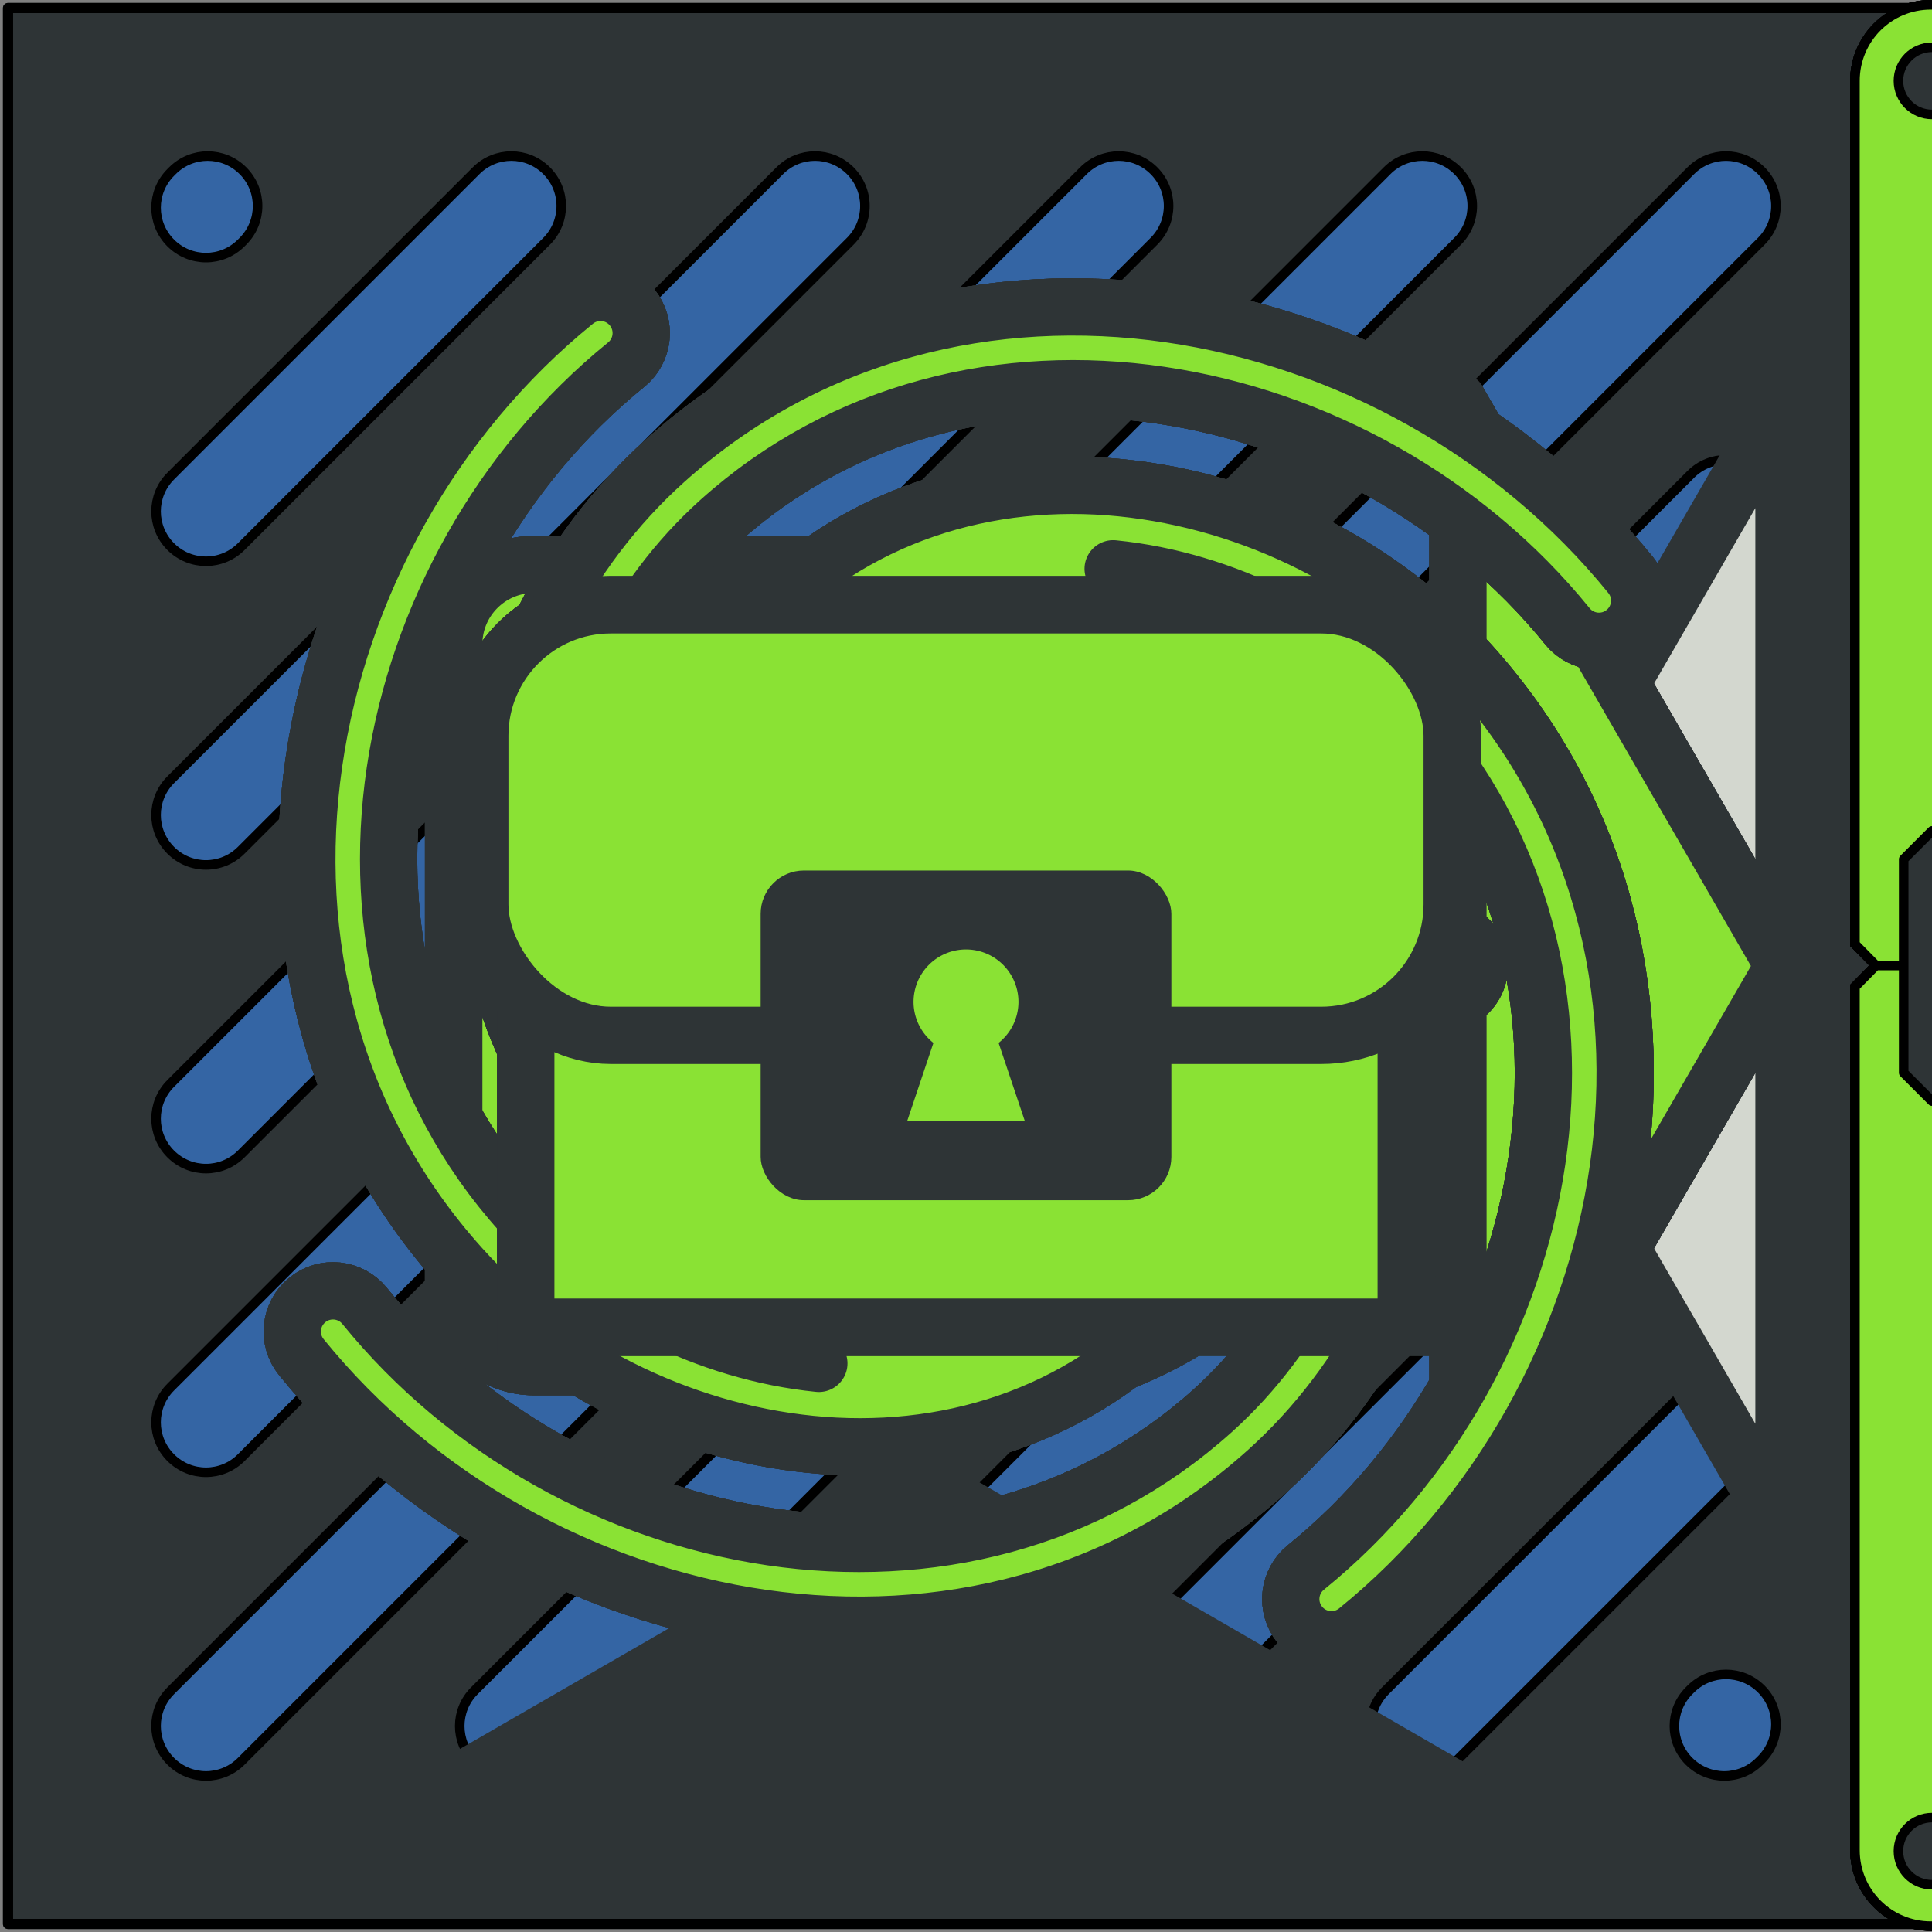 <?xml version="1.0" encoding="UTF-8" standalone="no"?>
<!-- Created with Inkscape (http://www.inkscape.org/) -->

<svg
   width="53.554mm"
   height="53.554mm"
   viewBox="0 0 189.757 189.757"
   id="svg2"
   version="1.1"
   inkscape:version="1.1.1 (3bf5ae0d25, 2021-09-20, custom)"
   sodipodi:docname="mmaze.svg"
   xmlns:inkscape="http://www.inkscape.org/namespaces/inkscape"
   xmlns:sodipodi="http://sodipodi.sourceforge.net/DTD/sodipodi-0.dtd"
   xmlns="http://www.w3.org/2000/svg"
   xmlns:svg="http://www.w3.org/2000/svg"
   xmlns:rdf="http://www.w3.org/1999/02/22-rdf-syntax-ns#"
   xmlns:cc="http://creativecommons.org/ns#"
   xmlns:dc="http://purl.org/dc/elements/1.1/">
  <rect x="0" y="0" width="189.757" height="189.757" fill="#808080" stroke="none"/>
  <defs
     id="defs4">
    <marker
       style="overflow:visible;"
       id="Arrow2Send"
       refX="0.0"
       refY="0.0"
       orient="auto"
       inkscape:stockid="Arrow2Send"
       inkscape:isstock="true">
      <path
         transform="scale(0.3) rotate(180) translate(-2.3,0)"
         d="M 8.719,4.034 L -2.207,0.016 L 8.719,-4.002 C 6.973,-1.63 6.983,1.616 8.719,4.034 z "
         style="stroke:context-stroke;fill-rule:evenodd;fill:context-stroke;stroke-width:0.625;stroke-linejoin:round;"
         id="path6907" />
    </marker>
    <marker
       style="overflow:visible;"
       id="marker7144"
       refX="0.0"
       refY="0.0"
       orient="auto"
       inkscape:stockid="Arrow1Send"
       inkscape:isstock="true">
      <path
         transform="scale(0.2) rotate(180) translate(6,0)"
         style="fill-rule:evenodd;fill:context-stroke;stroke:context-stroke;stroke-width:1.0pt;"
         d="M 0.0,0.0 L 5.0,-5.0 L -12.5,0.0 L 5.0,5.0 L 0.0,0.0 z "
         id="path7142" />
    </marker>
    <marker
       style="overflow:visible;"
       id="Arrow1Send"
       refX="0.0"
       refY="0.0"
       orient="auto"
       inkscape:stockid="Arrow1Send"
       inkscape:isstock="true">
      <path
         transform="scale(0.2) rotate(180) translate(6,0)"
         style="fill-rule:evenodd;fill:context-stroke;stroke:context-stroke;stroke-width:1.0pt;"
         d="M 0.0,0.0 L 5.0,-5.0 L -12.5,0.0 L 5.0,5.0 L 0.0,0.0 z "
         id="path6889" />
    </marker>
  </defs>
  <sodipodi:namedview
     id="base"
     pagecolor="#ffffff"
     bordercolor="#666666"
     borderopacity="1.0"
     inkscape:pageopacity="0.0"
     inkscape:pageshadow="2"
     inkscape:zoom="2.8284271"
     inkscape:cx="82.554717"
     inkscape:cy="63.816387"
     inkscape:document-units="px"
     inkscape:current-layer="g26077"
     showgrid="false"
     inkscape:object-nodes="true"
     inkscape:snap-object-midpoints="true"
     inkscape:snap-midpoints="true"
     inkscape:snap-global="true"
     fit-margin-top="0"
     fit-margin-left="0"
     fit-margin-right="0"
     fit-margin-bottom="0"
     inkscape:snap-page="true"
     inkscape:pagecheckerboard="0"
     inkscape:snap-smooth-nodes="false"
     inkscape:snap-intersection-paths="false"
     inkscape:snap-center="true"
     showguides="false">
    <inkscape:grid
       type="xygrid"
       id="grid4298"
       originx="-227.697"
       originy="-844.474" />
  </sodipodi:namedview>
  <g
     inkscape:label="background"
     inkscape:groupmode="layer"
     id="layer1"
     style="display:inline">
    <rect
       style="opacity:1;fill:#eeeeec;fill-opacity:1;stroke:#2e3436;stroke-width:1;stroke-linecap:round;stroke-linejoin:round;stroke-miterlimit:4;stroke-dasharray:none;stroke-dashoffset:0;stroke-opacity:1"
       id="background"
       width="188.179"
       height="188.178"
       x="0.789"
       y="0.789"
       ry="0" />
  </g>
  <g
     inkscape:label="shop"
     inkscape:groupmode="layer"
     id="g6931"
     style="display:inline">
    <g
       id="shop">
      <rect
         style="fill:#2e3436;fill-opacity:1;stroke:#000000;stroke-width:1;stroke-linecap:round;stroke-linejoin:round;stroke-miterlimit:4;stroke-dasharray:none;stroke-dashoffset:0;stroke-opacity:1"
         id="rect7876"
         width="188.179"
         height="188.178"
         x="0.789"
         y="0.789"
         ry="0" />
      <g
         id="g4181"
         style="fill:#3465a4">
        <path
           id="rect7136"
           style="fill:#3465a4;fill-rule:evenodd;stroke:#000000;stroke-width:0.938px"
           d="m 16.767,16.936 0.169,-0.169 c 1.918,-1.918 5.007,-1.918 6.926,0 1.918,1.918 1.918,5.007 -10e-7,6.926 l -0.169,0.169 c -1.918,1.918 -5.007,1.918 -6.926,10e-7 -1.918,-1.918 -1.918,-5.007 0,-6.926 z" />
        <path
           id="rect7322"
           style="fill:#3465a4;fill-rule:evenodd;stroke:#000000;stroke-width:0.938px"
           d="M 16.767,76.587 76.587,16.767 c 1.918,-1.918 5.007,-1.918 6.926,0 1.918,1.918 1.918,5.007 0,6.926 L 23.693,83.513 c -1.918,1.918 -5.007,1.918 -6.926,0 -1.918,-1.918 -1.918,-5.007 0,-6.926 z"
           sodipodi:nodetypes="sssssss" />
        <path
           id="rect7322-3"
           style="display:inline;fill:#3465a4;fill-rule:evenodd;stroke:#000000;stroke-width:0.938px"
           d="M 16.767,46.762 46.762,16.767 c 1.918,-1.918 5.007,-1.918 6.926,-10e-7 1.918,1.918 1.918,5.007 0,6.926 L 23.693,53.687 c -1.918,1.918 -5.007,1.918 -6.926,0 -1.918,-1.918 -1.918,-5.007 10e-7,-6.926 z"
           sodipodi:nodetypes="sssssss" />
        <path
           id="rect7324-5"
           style="display:inline;fill:#3465a4;fill-rule:evenodd;stroke:#000000;stroke-width:0.938px"
           d="M 16.767,106.413 106.413,16.767 c 1.918,-1.918 5.007,-1.918 6.926,-1e-6 1.918,1.918 1.918,5.007 0,6.926 L 23.693,113.339 c -1.918,1.918 -5.007,1.918 -6.926,0 -1.918,-1.918 -1.918,-5.007 0,-6.926 z"
           sodipodi:nodetypes="sssssss" />
        <path
           id="rect7326-3"
           style="display:inline;fill:#3465a4;fill-rule:evenodd;stroke:#000000;stroke-width:0.938px"
           d="M 16.767,136.239 136.239,16.767 c 1.918,-1.918 5.007,-1.918 6.926,-10e-7 1.918,1.918 1.918,5.007 0,6.926 L 23.693,143.165 c -1.918,1.918 -5.007,1.918 -6.926,0 -1.918,-1.918 -1.918,-5.007 -1e-6,-6.926 z"
           sodipodi:nodetypes="sssssss" />
        <path
           id="rect7328-5"
           style="display:inline;fill:#3465a4;fill-rule:evenodd;stroke:#000000;stroke-width:0.938px"
           d="M 16.767,166.064 166.065,16.767 c 1.918,-1.918 5.007,-1.918 6.926,-1e-6 1.918,1.918 1.918,5.007 0,6.926 L 23.693,172.99 c -1.918,1.918 -5.007,1.918 -6.926,0 -1.918,-1.918 -1.918,-5.007 1e-6,-6.926 z"
           sodipodi:nodetypes="sssssss" />
        <path
           id="path3960"
           style="fill:#3465a4;fill-rule:evenodd;stroke:#000000;stroke-width:0.938px"
           d="m 172.99,172.821 -0.169,0.169 c -1.918,1.918 -5.007,1.918 -6.926,0 -1.918,-1.918 -1.918,-5.007 0,-6.926 l 0.169,-0.169 c 1.918,-1.918 5.007,-1.918 6.926,-1e-5 1.918,1.918 1.918,5.007 1e-5,6.926 z" />
        <path
           id="path3962"
           style="fill:#3465a4;fill-rule:evenodd;stroke:#000000;stroke-width:0.938px"
           d="M 172.99,113.17 113.17,172.99 c -1.918,1.918 -5.007,1.918 -6.926,0 -1.918,-1.918 -1.918,-5.007 0,-6.926 l 59.821,-59.821 c 1.918,-1.918 5.007,-1.918 6.926,-1e-5 1.918,1.918 1.918,5.007 0,6.926 z"
           sodipodi:nodetypes="sssssss" />
        <path
           id="path3964"
           style="display:inline;fill:#3465a4;fill-rule:evenodd;stroke:#000000;stroke-width:0.938px"
           d="m 172.99,142.995 -29.995,29.995 c -1.918,1.918 -5.007,1.918 -6.926,0 -1.918,-1.918 -1.918,-5.007 0,-6.926 l 29.995,-29.995 c 1.918,-1.918 5.007,-1.918 6.926,1e-5 1.918,1.918 1.918,5.007 0,6.926 z"
           sodipodi:nodetypes="sssssss" />
        <path
           id="path3966"
           style="display:inline;fill:#3465a4;fill-rule:evenodd;stroke:#000000;stroke-width:0.938px"
           d="M 172.99,83.344 83.344,172.99 c -1.918,1.918 -5.007,1.918 -6.926,0 -1.918,-1.918 -1.918,-5.007 0,-6.926 L 166.065,76.418 c 1.918,-1.918 5.007,-1.918 6.926,0 1.918,1.918 1.918,5.007 0,6.926 z"
           sodipodi:nodetypes="sssssss" />
        <path
           id="path3968"
           style="display:inline;fill:#3465a4;fill-rule:evenodd;stroke:#000000;stroke-width:0.938px"
           d="M 172.99,53.518 53.518,172.99 c -1.918,1.918 -5.007,1.918 -6.926,1e-5 -1.918,-1.918 -1.918,-5.007 0,-6.926 L 166.065,46.592 c 1.918,-1.918 5.007,-1.918 6.926,0 1.918,1.918 1.918,5.007 1e-5,6.926 z"
           sodipodi:nodetypes="sssssss" />
      </g>
    </g>
  </g>
  <g
     inkscape:groupmode="layer"
     id="layer2"
     inkscape:label="player_yellow"
     style="display:inline">
    <circle
       style="fill:#fce94f;stroke:#2e3436;stroke-width:5.625;stroke-linecap:round;stroke-linejoin:round;stroke-miterlimit:4.1"
       id="player_yellow"
       cx="94.879"
       cy="94.878"
       r="41.786" />
  </g>
  <g
     inkscape:groupmode="layer"
     id="g1123"
     inkscape:label="player_orange"
     style="display:inline">
    <circle
       style="fill:#fcaf3e;stroke:#2e3436;stroke-width:5.625;stroke-linecap:round;stroke-linejoin:round;stroke-miterlimit:4.1"
       id="player_orange"
       cx="94.879"
       cy="94.878"
       r="41.786" />
  </g>
  <g
     inkscape:groupmode="layer"
     id="g1145"
     inkscape:label="player_purple"
     style="display:inline">
    <circle
       style="fill:#ad7fa8;stroke:#2e3436;stroke-width:5.625;stroke-linecap:round;stroke-linejoin:round;stroke-miterlimit:4.1"
       id="player_purple"
       cx="94.879"
       cy="94.878"
       r="41.786" />
  </g>
  <g
     inkscape:groupmode="layer"
     id="g1167"
     inkscape:label="player_green"
     style="display:inline">
    <circle
       style="fill:#8ae234;stroke:#2e3436;stroke-width:5.625;stroke-linecap:round;stroke-linejoin:round;stroke-miterlimit:4.1"
       id="player_green"
       cx="94.879"
       cy="94.878"
       r="41.786" />
  </g>
  <g
     inkscape:groupmode="layer"
     id="layer3"
     inkscape:label="wall"
     style="display:inline">
    <g
       id="wall"
       transform="translate(94.878)">
      <path
         id="background-3"
         style="fill:#2e3436;fill-opacity:1;stroke:#2e3436;stroke-width:1;stroke-linecap:round;stroke-linejoin:round;stroke-miterlimit:4;stroke-dasharray:none;stroke-dashoffset:0;stroke-opacity:1"
         d="m 94.879,0.789 -7.469,7.469 V 181.5 l 7.469,7.467 7.469,-7.467 V 8.258 Z" />
      <path
         id="rect4918"
         style="fill:#3465a4;fill-opacity:1;stroke:#000000;stroke-width:1;stroke-linecap:round;stroke-linejoin:round;stroke-miterlimit:4;stroke-dasharray:none;stroke-dashoffset:0;stroke-opacity:1"
         d="m 94.879,0.789 -2.781,2.781 V 186.185 l 2.781,2.781 2.781,-2.781 V 3.571 Z" />
    </g>
  </g>
  <g
     inkscape:groupmode="layer"
     id="layer7"
     inkscape:label="door"
     style="display:inline">
    <g
       id="door"
       inkscape:transform-center-x="-75.337511"
       inkscape:transform-center-y="-0.0068502412"
       transform="rotate(-90,94.879,94.878)"
       style="display:inline">
      <path
         id="path942"
         style="fill:#d3d7cf;fill-rule:evenodd;stroke:#2e3436;stroke-width:5.625;stroke-linecap:round;stroke-linejoin:round;stroke-opacity:1"
         d="m 94.885,143.195 55.465,32.023 H 39.421 l 55.465,-32.023"
         sodipodi:nodetypes="cccc"
         inkscape:transform-center-x="-1.5147248"
         inkscape:transform-center-y="64.328264" />
      <g
         id="g954"
         transform="rotate(90,86.731,103.026)"
         inkscape:transform-center-x="-0.006852435"
         inkscape:transform-center-y="94.878186"
         style="display:inline">
        <path
           id="path944"
           style="fill:#d3d7cf;fill-opacity:1;fill-rule:evenodd;stroke:#000000;stroke-width:1px;stroke-linecap:butt;stroke-linejoin:miter;stroke-opacity:1"
           d="m 185.014,0.5 c -4.414,0 -7.967,3.553 -7.967,7.967 V 98.961 l 2.199,2.236 h 11.561 l 2.197,-2.234 V 8.467 C 193.004,4.053 189.451,0.5 185.037,0.5 Z"
           transform="scale(0.937)" />
        <path
           id="path946"
           style="fill:#d3d7cf;fill-opacity:1;fill-rule:evenodd;stroke:#000000;stroke-width:1px;stroke-linecap:butt;stroke-linejoin:miter;stroke-opacity:1"
           d="m 179.246,101.197 -2.199,2.236 v 90.492 c -10e-6,4.414 3.553,7.967 7.967,7.967 h 0.023 c 4.414,0 7.967,-3.553 7.967,-7.967 v -90.494 l -2.197,-2.234 z"
           transform="scale(0.937)" />
        <path
           id="path948"
           style="fill:#2e3436;fill-opacity:1;stroke:#000000;stroke-width:0.938;stroke-linecap:round;stroke-linejoin:round;stroke-miterlimit:4;stroke-dasharray:none;stroke-dashoffset:0;stroke-opacity:1"
           d="m 173.461,81.602 -2.781,2.781 v 20.976 l 2.781,2.781 2.781,-2.781 V 84.384 Z"
           sodipodi:nodetypes="ccccccc" />
        <circle
           style="fill:#2e3436;fill-opacity:1;stroke:#000000;stroke-width:0.938;stroke-linecap:round;stroke-linejoin:round"
           id="circle950"
           cx="173.461"
           cy="181.81"
           r="3.298" />
        <circle
           style="display:inline;fill:#2e3436;fill-opacity:1;stroke:#000000;stroke-width:0.938;stroke-linecap:round;stroke-linejoin:round"
           id="circle952"
           cx="-173.461"
           cy="-7.934"
           r="3.298"
           transform="scale(-1)" />
      </g>
    </g>
  </g>
  <g
     inkscape:groupmode="layer"
     id="layer4"
     inkscape:label="door_yellow"
     style="display:inline">
    <g
       id="door_yellow"
       inkscape:transform-center-x="-75.337511"
       inkscape:transform-center-y="-0.0068502412"
       transform="rotate(-90,94.879,94.878)">
      <path
         id="door_yellow_arrow"
         style="fill:#fce94f;fill-rule:evenodd;stroke:#2e3436;stroke-width:5.625;stroke-linecap:round;stroke-linejoin:round;stroke-opacity:1"
         d="M 94.885,175.218 150.35,143.195 H 39.421 l 55.465,32.023"
         sodipodi:nodetypes="cccc"
         inkscape:transform-center-x="1.5147248"
         inkscape:transform-center-y="64.328264" />
      <g
         id="locked_door_yellow"
         transform="rotate(90,86.731,103.026)"
         inkscape:transform-center-x="-0.006852435"
         inkscape:transform-center-y="94.878186"
         style="display:inline">
        <path
           id="path941"
           style="fill:#fce94f;fill-opacity:1;fill-rule:evenodd;stroke:#000000;stroke-width:1px;stroke-linecap:butt;stroke-linejoin:miter;stroke-opacity:1"
           d="m 185.014,0.5 c -4.414,0 -7.967,3.553 -7.967,7.967 V 98.961 l 2.199,2.236 h 11.561 l 2.197,-2.234 V 8.467 C 193.004,4.053 189.451,0.5 185.037,0.5 Z"
           transform="scale(0.937)" />
        <path
           id="path943"
           style="fill:#fce94f;fill-opacity:1;fill-rule:evenodd;stroke:#000000;stroke-width:1px;stroke-linecap:butt;stroke-linejoin:miter;stroke-opacity:1"
           d="m 179.246,101.197 -2.199,2.236 v 90.492 c -10e-6,4.414 3.553,7.967 7.967,7.967 h 0.023 c 4.414,0 7.967,-3.553 7.967,-7.967 v -90.494 l -2.197,-2.234 z"
           transform="scale(0.937)" />
        <path
           id="path945"
           style="fill:#2e3436;fill-opacity:1;stroke:#000000;stroke-width:0.938;stroke-linecap:round;stroke-linejoin:round;stroke-miterlimit:4;stroke-dasharray:none;stroke-dashoffset:0;stroke-opacity:1"
           d="m 173.461,81.602 -2.781,2.781 v 20.976 l 2.781,2.781 2.781,-2.781 V 84.384 Z"
           sodipodi:nodetypes="ccccccc" />
        <circle
           style="fill:#2e3436;fill-opacity:1;stroke:#000000;stroke-width:0.938;stroke-linecap:round;stroke-linejoin:round"
           id="circle947"
           cx="173.461"
           cy="181.81"
           r="3.298" />
        <circle
           style="display:inline;fill:#2e3436;fill-opacity:1;stroke:#000000;stroke-width:0.938;stroke-linecap:round;stroke-linejoin:round"
           id="circle949"
           cx="-173.461"
           cy="-7.934"
           r="3.298"
           transform="scale(-1)" />
      </g>
    </g>
  </g>
  <g
     inkscape:groupmode="layer"
     id="g7725"
     inkscape:label="door_orange"
     style="display:inline">
    <g
       id="door_orange"
       inkscape:transform-center-x="-75.33751"
       inkscape:transform-center-y="-0.0068522412"
       transform="rotate(-90,94.879,94.878)">
      <path
         id="door_orange_arrow"
         style="fill:#fcaf3e;fill-rule:evenodd;stroke:#2e3436;stroke-width:5.625;stroke-linecap:round;stroke-linejoin:round;stroke-opacity:1"
         d="M 94.885,175.218 150.35,143.195 H 39.421 l 55.465,32.023"
         sodipodi:nodetypes="cccc" />
      <g
         id="locked_door_orange"
         transform="rotate(90,86.731,103.026)"
         style="display:inline"
         inkscape:transform-center-x="-0.006852435"
         inkscape:transform-center-y="94.878186">
        <path
           id="path927"
           style="fill:#fcaf3e;fill-opacity:1;fill-rule:evenodd;stroke:#000000;stroke-width:1px;stroke-linecap:butt;stroke-linejoin:miter;stroke-opacity:1"
           d="m 185.014,0.5 c -4.414,0 -7.967,3.553 -7.967,7.967 V 98.961 l 2.199,2.236 h 11.561 l 2.197,-2.234 V 8.467 C 193.004,4.053 189.451,0.5 185.037,0.5 Z"
           transform="scale(0.937)" />
        <path
           id="path929"
           style="fill:#fcaf3e;fill-opacity:1;fill-rule:evenodd;stroke:#000000;stroke-width:1px;stroke-linecap:butt;stroke-linejoin:miter;stroke-opacity:1"
           d="m 179.246,101.197 -2.199,2.236 v 90.492 c -10e-6,4.414 3.553,7.967 7.967,7.967 h 0.023 c 4.414,0 7.967,-3.553 7.967,-7.967 v -90.494 l -2.197,-2.234 z"
           transform="scale(0.937)" />
        <path
           id="path931"
           style="fill:#2e3436;fill-opacity:1;stroke:#000000;stroke-width:0.938;stroke-linecap:round;stroke-linejoin:round;stroke-miterlimit:4;stroke-dasharray:none;stroke-dashoffset:0;stroke-opacity:1"
           d="m 173.461,81.602 -2.781,2.781 v 20.976 l 2.781,2.781 2.781,-2.781 V 84.384 Z"
           sodipodi:nodetypes="ccccccc" />
        <circle
           style="fill:#2e3436;fill-opacity:1;stroke:#000000;stroke-width:0.938;stroke-linecap:round;stroke-linejoin:round"
           id="circle933"
           cx="173.461"
           cy="181.81"
           r="3.298" />
        <circle
           style="display:inline;fill:#2e3436;fill-opacity:1;stroke:#000000;stroke-width:0.938;stroke-linecap:round;stroke-linejoin:round"
           id="circle935"
           cx="-173.461"
           cy="-7.934"
           r="3.298"
           transform="scale(-1)" />
      </g>
    </g>
  </g>
  <g
     inkscape:groupmode="layer"
     id="g7783"
     inkscape:label="door_purple"
     style="display:inline">
    <g
       id="door_purple"
       inkscape:transform-center-x="-75.33751"
       inkscape:transform-center-y="-0.0068522412"
       transform="rotate(-90,94.879,94.878)">
      <path
         id="door_purple_arrow"
         style="fill:#ad7fa8;fill-rule:evenodd;stroke:#2e3436;stroke-width:5.625;stroke-linecap:round;stroke-linejoin:round;stroke-opacity:1"
         d="M 94.885,175.218 150.35,143.195 H 39.421 l 55.465,32.023"
         sodipodi:nodetypes="cccc" />
      <g
         id="locked_door_purple"
         transform="rotate(90,86.731,103.026)"
         style="display:inline"
         inkscape:transform-center-x="-0.006852435"
         inkscape:transform-center-y="94.878186">
        <path
           id="path18924"
           style="fill:#ad7fa8;fill-opacity:1;fill-rule:evenodd;stroke:#000000;stroke-width:1px;stroke-linecap:butt;stroke-linejoin:miter;stroke-opacity:1"
           d="m 185.014,0.5 c -4.414,0 -7.967,3.553 -7.967,7.967 V 98.961 l 2.199,2.236 h 11.561 l 2.197,-2.234 V 8.467 C 193.004,4.053 189.451,0.5 185.037,0.5 Z"
           transform="scale(0.937)" />
        <path
           id="path18926"
           style="fill:#ad7fa8;fill-opacity:1;fill-rule:evenodd;stroke:#000000;stroke-width:1px;stroke-linecap:butt;stroke-linejoin:miter;stroke-opacity:1"
           d="m 179.246,101.197 -2.199,2.236 v 90.492 c -10e-6,4.414 3.553,7.967 7.967,7.967 h 0.023 c 4.414,0 7.967,-3.553 7.967,-7.967 v -90.494 l -2.197,-2.234 z"
           transform="scale(0.937)" />
        <path
           id="path18928"
           style="fill:#2e3436;fill-opacity:1;stroke:#000000;stroke-width:0.938;stroke-linecap:round;stroke-linejoin:round;stroke-miterlimit:4;stroke-dasharray:none;stroke-dashoffset:0;stroke-opacity:1"
           d="m 173.461,81.602 -2.781,2.781 v 20.976 l 2.781,2.781 2.781,-2.781 V 84.384 Z"
           sodipodi:nodetypes="ccccccc" />
        <circle
           style="fill:#2e3436;fill-opacity:1;stroke:#000000;stroke-width:0.938;stroke-linecap:round;stroke-linejoin:round"
           id="circle18930"
           cx="173.461"
           cy="181.81"
           r="3.298" />
        <circle
           style="display:inline;fill:#2e3436;fill-opacity:1;stroke:#000000;stroke-width:0.938;stroke-linecap:round;stroke-linejoin:round"
           id="circle18932"
           cx="-173.461"
           cy="-7.934"
           r="3.298"
           transform="scale(-1)" />
      </g>
    </g>
  </g>
  <g
     inkscape:groupmode="layer"
     id="g7823"
     inkscape:label="door_green"
     style="display:inline">
    <g
       id="door_green"
       inkscape:transform-center-x="-75.337506"
       inkscape:transform-center-y="0.00018725895"
       transform="rotate(-90,94.879,94.878)">
      <path
         id="door_green_arrow"
         style="fill:#8ae234;fill-rule:evenodd;stroke:#2e3436;stroke-width:5.625;stroke-linecap:round;stroke-linejoin:round;stroke-opacity:1"
         d="m 94.878,175.218 55.465,-32.023 H 39.414 l 55.465,32.023"
         sodipodi:nodetypes="cccc" />
      <g
         id="locked_door_green"
         transform="rotate(90,86.727,103.023)"
         style="display:inline"
         inkscape:transform-center-x="-0.006852435"
         inkscape:transform-center-y="94.878186">
        <path
           id="rect1291"
           style="fill:#8ae234;fill-opacity:1;fill-rule:evenodd;stroke:#000000;stroke-width:1px;stroke-linecap:butt;stroke-linejoin:miter;stroke-opacity:1"
           d="m 185.014,0.5 c -4.414,0 -7.967,3.553 -7.967,7.967 V 98.961 l 2.199,2.236 h 11.561 l 2.197,-2.234 V 8.467 C 193.004,4.053 189.451,0.5 185.037,0.5 Z"
           transform="scale(0.937)" />
        <path
           id="path9713"
           style="fill:#8ae234;fill-opacity:1;fill-rule:evenodd;stroke:#000000;stroke-width:1px;stroke-linecap:butt;stroke-linejoin:miter;stroke-opacity:1"
           d="m 179.246,101.197 -2.199,2.236 v 90.492 c -10e-6,4.414 3.553,7.967 7.967,7.967 h 0.023 c 4.414,0 7.967,-3.553 7.967,-7.967 v -90.494 l -2.197,-2.234 z"
           transform="scale(0.937)" />
        <path
           id="path915"
           style="fill:#2e3436;fill-opacity:1;stroke:#000000;stroke-width:0.938;stroke-linecap:round;stroke-linejoin:round;stroke-miterlimit:4;stroke-dasharray:none;stroke-dashoffset:0;stroke-opacity:1"
           d="m 173.461,81.602 -2.781,2.781 v 20.976 l 2.781,2.781 2.781,-2.781 V 84.384 Z"
           sodipodi:nodetypes="ccccccc" />
        <circle
           style="fill:#2e3436;fill-opacity:1;stroke:#000000;stroke-width:0.938;stroke-linecap:round;stroke-linejoin:round"
           id="path9247"
           cx="173.461"
           cy="181.81"
           r="3.298" />
        <circle
           style="display:inline;fill:#2e3436;fill-opacity:1;stroke:#000000;stroke-width:0.938;stroke-linecap:round;stroke-linejoin:round"
           id="path9247-6"
           cx="-173.461"
           cy="-7.934"
           r="3.298"
           transform="scale(-1)" />
      </g>
    </g>
  </g>
  <g
     inkscape:groupmode="layer"
     id="g7863"
     inkscape:label="entrance"
     style="display:inline">
    <path
       id="entrance"
       style="fill:#2e3436;fill-rule:evenodd;stroke:#2e3436;stroke-width:5.625;stroke-linecap:round;stroke-linejoin:round;stroke-opacity:1"
       d="m 93.364,147.201 55.465,32.023 H 37.899 L 93.364,147.201"
       sodipodi:nodetypes="cccc" />
  </g>
  <g
     inkscape:groupmode="layer"
     id="layer5"
     inkscape:label="exit_yellow"
     style="display:inline">
    <g
       id="exit_yellow"
       transform="matrix(0.672,0,0,0.668,30.786,31.458)"
       style="stroke-width:1.492">
      <path
         style="color:#000000;fill:#fce94f;fill-rule:evenodd;stroke:#2e3436;stroke-width:8.395;stroke-linecap:round;stroke-linejoin:round;stroke-miterlimit:4;stroke-dasharray:none"
         d="m 32.215,35.898 a 11.72,11.72 0 0 0 -11.719,11.719 v 94.523 a 11.72,11.72 0 0 0 11.719,11.719 h 42.402 a 11.719,11.719 0 0 0 11.719,-11.719 11.719,11.719 0 0 0 -11.719,-11.719 H 43.934 V 59.336 h 30.684 a 11.719,11.719 0 0 0 11.719,-11.719 11.719,11.719 0 0 0 -11.719,-11.719 z"
         id="path8633" />
      <g
         id="path8841"
         style="stroke:#2e3436;stroke-width:1.492">
        <path
           id="path9261"
           style="color:#000000;fill:#fce94f;fill-rule:evenodd;stroke:#2e3436;stroke-width:8.955;stroke-linecap:round;stroke-miterlimit:4;stroke-dasharray:none"
           d="m 123.814,65.174 c -0.675,0.027 -1.348,0.167 -1.99,0.424 -3.618,1.446 -4.919,5.902 -2.648,9.068 3.153,4.393 5.439,9.188 6.873,14.156 H 72.637 a 12.5,12.5 0 0 0 -12.5,12.5 12.5,12.5 0 0 0 12.5,12.5 h 53.479 c -1.422,4.968 -3.717,9.732 -6.898,14.055 -3.854,5.242 2.221,12.012 7.848,8.744 l 51.809,-30.135 c 3.977,-2.314 3.977,-8.059 0,-10.373 l -51.809,-30.133 c -0.997,-0.579 -2.126,-0.851 -3.25,-0.807 z"
           transform="scale(0.937)" />
      </g>
    </g>
  </g>
  <g
     inkscape:groupmode="layer"
     id="g10568"
     inkscape:label="exit_orange"
     style="display:inline">
    <g
       id="exit_orange"
       style="fill:#fcaf3e;stroke-width:1.492"
       transform="matrix(0.672,0,0,0.668,30.786,31.458)">
      <path
         style="color:#000000;fill:#fcaf3e;fill-rule:evenodd;stroke:#2e3436;stroke-width:8.395;stroke-linecap:round;stroke-linejoin:round;stroke-miterlimit:4;stroke-dasharray:none"
         d="m 32.215,35.898 a 11.72,11.72 0 0 0 -11.719,11.719 v 94.523 a 11.72,11.72 0 0 0 11.719,11.719 h 42.402 a 11.719,11.719 0 0 0 11.719,-11.719 11.719,11.719 0 0 0 -11.719,-11.719 H 43.934 V 59.336 h 30.684 a 11.719,11.719 0 0 0 11.719,-11.719 11.719,11.719 0 0 0 -11.719,-11.719 z"
         id="path10560" />
      <g
         id="g10564"
         style="fill:#fcaf3e;stroke:#2e3436;stroke-width:1.492">
        <path
           id="path10562"
           style="color:#000000;fill:#fcaf3e;fill-rule:evenodd;stroke:#2e3436;stroke-width:8.955;stroke-linecap:round;stroke-miterlimit:4;stroke-dasharray:none"
           d="m 123.814,65.174 c -0.675,0.027 -1.348,0.167 -1.99,0.424 -3.618,1.446 -4.919,5.902 -2.648,9.068 3.153,4.393 5.439,9.188 6.873,14.156 H 72.637 a 12.5,12.5 0 0 0 -12.5,12.5 12.5,12.5 0 0 0 12.5,12.5 h 53.479 c -1.422,4.968 -3.717,9.732 -6.898,14.055 -3.854,5.242 2.221,12.012 7.848,8.744 l 51.809,-30.135 c 3.977,-2.314 3.977,-8.059 0,-10.373 l -51.809,-30.133 c -0.997,-0.579 -2.126,-0.851 -3.25,-0.807 z"
           transform="scale(0.937)" />
      </g>
    </g>
  </g>
  <g
     inkscape:groupmode="layer"
     id="g10596"
     inkscape:label="exit_purple"
     style="display:inline">
    <g
       id="exit_purple"
       style="fill:#ad7fa8;stroke-width:1.492"
       transform="matrix(0.672,0,0,0.668,30.786,31.458)">
      <path
         style="color:#000000;fill:#ad7fa8;fill-rule:evenodd;stroke:#2e3436;stroke-width:8.395;stroke-linecap:round;stroke-linejoin:round;stroke-miterlimit:4;stroke-dasharray:none"
         d="m 32.215,35.898 a 11.72,11.72 0 0 0 -11.719,11.719 v 94.523 a 11.72,11.72 0 0 0 11.719,11.719 h 42.402 a 11.719,11.719 0 0 0 11.719,-11.719 11.719,11.719 0 0 0 -11.719,-11.719 H 43.934 V 59.336 h 30.684 a 11.719,11.719 0 0 0 11.719,-11.719 11.719,11.719 0 0 0 -11.719,-11.719 z"
         id="path10588" />
      <g
         id="g10592"
         style="fill:#ad7fa8;stroke:#2e3436;stroke-width:1.492">
        <path
           id="path10590"
           style="color:#000000;fill:#ad7fa8;fill-rule:evenodd;stroke:#2e3436;stroke-width:8.955;stroke-linecap:round;stroke-miterlimit:4;stroke-dasharray:none"
           d="m 123.814,65.174 c -0.675,0.027 -1.348,0.167 -1.99,0.424 -3.618,1.446 -4.919,5.902 -2.648,9.068 3.153,4.393 5.439,9.188 6.873,14.156 H 72.637 a 12.5,12.5 0 0 0 -12.5,12.5 12.5,12.5 0 0 0 12.5,12.5 h 53.479 c -1.422,4.968 -3.717,9.732 -6.898,14.055 -3.854,5.242 2.221,12.012 7.848,8.744 l 51.809,-30.135 c 3.977,-2.314 3.977,-8.059 0,-10.373 l -51.809,-30.133 c -0.997,-0.579 -2.126,-0.851 -3.25,-0.807 z"
           transform="scale(0.937)" />
      </g>
    </g>
  </g>
  <g
     inkscape:groupmode="layer"
     id="g10624"
     inkscape:label="exit_green"
     style="display:inline">
    <g
       id="exit_green"
       style="fill:#8ae234;stroke-width:1.492"
       transform="matrix(0.672,0,0,0.668,30.786,31.458)">
      <path
         style="color:#000000;fill:#8ae234;fill-rule:evenodd;stroke:#2e3436;stroke-width:8.395;stroke-linecap:round;stroke-linejoin:round;stroke-miterlimit:4;stroke-dasharray:none"
         d="m 32.215,35.898 a 11.72,11.72 0 0 0 -11.719,11.719 v 94.523 a 11.72,11.72 0 0 0 11.719,11.719 h 42.402 a 11.719,11.719 0 0 0 11.719,-11.719 11.719,11.719 0 0 0 -11.719,-11.719 H 43.934 V 59.336 h 30.684 a 11.719,11.719 0 0 0 11.719,-11.719 11.719,11.719 0 0 0 -11.719,-11.719 z"
         id="path10616" />
      <g
         id="g10620"
         style="fill:#8ae234;stroke:#2e3436;stroke-width:1.492">
        <path
           id="path10618"
           style="color:#000000;fill:#8ae234;fill-rule:evenodd;stroke:#2e3436;stroke-width:8.955;stroke-linecap:round;stroke-miterlimit:4;stroke-dasharray:none"
           d="m 123.814,65.174 c -0.675,0.027 -1.348,0.167 -1.99,0.424 -3.618,1.446 -4.919,5.902 -2.648,9.068 3.153,4.393 5.439,9.188 6.873,14.156 H 72.637 a 12.5,12.5 0 0 0 -12.5,12.5 12.5,12.5 0 0 0 12.5,12.5 h 53.479 c -1.422,4.968 -3.717,9.732 -6.898,14.055 -3.854,5.242 2.221,12.012 7.848,8.744 l 51.809,-30.135 c 3.977,-2.314 3.977,-8.059 0,-10.373 l -51.809,-30.133 c -0.997,-0.579 -2.126,-0.851 -3.25,-0.807 z"
           transform="scale(0.937)" />
      </g>
    </g>
  </g>
  <g
     inkscape:groupmode="layer"
     id="layer6"
     inkscape:label="vortex_yellow"
     style="display:inline">
    <path
       style="color:#000000;display:inline;fill:#fce94f;fill-rule:evenodd;stroke:#2e3436;stroke-width:5.625;stroke-linecap:round;stroke-linejoin:round;stroke-miterlimit:4;stroke-dasharray:none"
       d="m 55.857,80.434 c 1.096,-10.889 6.547,-21.804 14.773,-29.206 24.575,-22.112 63.285,-14.42 83.317,10.28 1.39,1.714 3.907,1.977 5.621,0.586 1.713,-1.39 1.976,-3.906 0.586,-5.62 C 137.46,28.492 93.61,19.799 65.284,45.287 55.486,54.103 49.208,66.683 47.905,79.633 c -1.304,12.95 2.553,26.456 13.196,36.155 l 19.325,18.121 C 69.538,132.813 58.622,127.361 51.22,119.135 29.108,94.56 36.8,55.85 61.5,35.817 c 1.713,-1.39 1.976,-3.906 0.586,-5.62 -0.667,-0.823 -1.634,-1.348 -2.687,-1.459 -1.054,-0.11 -2.109,0.203 -2.932,0.871 C 28.484,52.305 19.791,96.155 45.279,124.481 c 8.816,9.798 21.398,16.077 34.348,17.38 12.95,1.304 26.454,-2.553 36.153,-13.196 l 18.121,-19.327 c -1.096,10.889 -6.547,21.804 -14.773,29.206 -24.575,22.112 -63.286,14.42 -83.319,-10.28 -1.39,-1.713 -3.906,-1.976 -5.62,-0.586 -1.715,1.39 -1.978,3.907 -0.588,5.621 22.695,27.983 66.545,36.676 94.871,11.188 9.798,-8.816 16.077,-21.398 17.38,-34.348 1.304,-12.95 -2.553,-26.456 -13.196,-36.155 L 109.331,55.865 c 10.889,1.096 21.806,6.547 29.208,14.773 22.112,24.575 14.418,63.285 -10.282,83.317 -1.714,1.39 -1.977,3.907 -0.586,5.621 1.39,1.714 3.907,1.977 5.621,0.586 27.983,-22.695 36.676,-66.545 11.188,-94.872 C 135.664,55.494 123.082,49.217 110.132,47.913 97.182,46.609 83.676,50.466 73.977,61.109 Z"
       id="vortex_yellow"
       sodipodi:nodetypes="cscccsscccccccssccscccssccscccsscc" />
  </g>
  <g
     inkscape:groupmode="layer"
     id="g25886"
     inkscape:label="vortex_orange"
     style="display:inline">
    <path
       style="color:#000000;display:inline;fill:#fcaf3e;fill-rule:evenodd;stroke:#2e3436;stroke-width:5.625;stroke-linecap:round;stroke-linejoin:round;stroke-miterlimit:4;stroke-dasharray:none"
       d="m 55.857,80.434 c 1.096,-10.889 6.547,-21.804 14.773,-29.206 24.575,-22.112 63.285,-14.42 83.317,10.28 1.39,1.714 3.907,1.977 5.621,0.586 1.713,-1.39 1.976,-3.906 0.586,-5.62 C 137.46,28.492 93.61,19.799 65.284,45.287 55.486,54.103 49.208,66.683 47.905,79.633 46.601,92.583 50.458,106.089 61.101,115.788 l 19.325,18.121 C 69.538,132.813 58.622,127.361 51.22,119.135 29.108,94.56 36.8,55.85 61.5,35.817 c 1.713,-1.39 1.976,-3.906 0.586,-5.62 -0.667,-0.823 -1.634,-1.348 -2.687,-1.459 -1.054,-0.11 -2.109,0.203 -2.932,0.871 C 28.484,52.305 19.791,96.155 45.279,124.481 c 8.816,9.798 21.398,16.077 34.348,17.38 12.95,1.304 26.454,-2.553 36.153,-13.196 l 18.121,-19.327 c -1.096,10.889 -6.547,21.804 -14.773,29.206 -24.575,22.112 -63.286,14.42 -83.319,-10.28 -1.39,-1.713 -3.906,-1.976 -5.62,-0.586 -1.715,1.39 -1.978,3.907 -0.588,5.621 22.695,27.983 66.545,36.676 94.871,11.188 9.798,-8.816 16.077,-21.398 17.38,-34.348 1.304,-12.95 -2.553,-26.456 -13.196,-36.155 L 109.331,55.865 c 10.889,1.096 21.806,6.547 29.208,14.773 22.112,24.575 14.418,63.285 -10.282,83.317 -1.714,1.39 -1.977,3.907 -0.586,5.621 1.39,1.714 3.907,1.977 5.621,0.586 27.983,-22.695 36.676,-66.545 11.188,-94.872 C 135.664,55.494 123.082,49.217 110.132,47.913 97.182,46.609 83.676,50.466 73.977,61.109 Z"
       id="vortex_orange"
       sodipodi:nodetypes="cscccsscccccccssccscccssccscccsscc" />
  </g>
  <g
     inkscape:groupmode="layer"
     id="g26077"
     inkscape:label="vortex_purple"
     style="display:inline">
    <path
       style="color:#000000;display:inline;fill:#ad7fa8;fill-rule:evenodd;stroke:#2e3436;stroke-width:5.625;stroke-linecap:round;stroke-linejoin:round;stroke-miterlimit:4;stroke-dasharray:none"
       d="m 55.857,80.434 c 1.096,-10.889 6.547,-21.804 14.773,-29.206 24.575,-22.112 63.285,-14.42 83.317,10.28 1.39,1.714 3.907,1.977 5.621,0.586 1.713,-1.39 1.976,-3.906 0.586,-5.62 C 137.46,28.492 93.61,19.799 65.284,45.287 55.486,54.103 49.208,66.683 47.905,79.633 46.601,92.583 50.458,106.089 61.101,115.788 l 19.325,18.121 C 69.538,132.813 58.622,127.361 51.22,119.135 29.108,94.56 36.8,55.85 61.5,35.817 c 1.713,-1.39 1.976,-3.906 0.586,-5.62 -0.667,-0.823 -1.634,-1.348 -2.687,-1.459 -1.054,-0.11 -2.109,0.203 -2.932,0.871 C 28.484,52.305 19.791,96.155 45.279,124.481 c 8.816,9.798 21.398,16.077 34.348,17.38 12.95,1.304 26.454,-2.553 36.153,-13.196 l 18.121,-19.327 c -1.096,10.889 -6.547,21.804 -14.773,29.206 -24.575,22.112 -63.286,14.42 -83.319,-10.28 -1.39,-1.713 -3.906,-1.976 -5.62,-0.586 -1.715,1.39 -1.978,3.907 -0.588,5.621 22.695,27.983 66.545,36.676 94.871,11.188 9.798,-8.816 16.077,-21.398 17.38,-34.348 1.304,-12.95 -2.553,-26.456 -13.196,-36.155 L 109.331,55.865 c 10.889,1.096 21.806,6.547 29.208,14.773 22.112,24.575 14.418,63.285 -10.282,83.317 -1.714,1.39 -1.977,3.907 -0.586,5.621 1.39,1.714 3.907,1.977 5.621,0.586 27.983,-22.695 36.676,-66.545 11.188,-94.872 C 135.664,55.494 123.082,49.217 110.132,47.913 97.182,46.609 83.676,50.466 73.977,61.109 Z"
       id="vortex_purple"
       sodipodi:nodetypes="cscccsscccccccssccscccssccscccsscc" />
  </g>
  <g
     inkscape:groupmode="layer"
     id="g26099"
     inkscape:label="vortex_green"
     style="display:inline">
    <path
       style="color:#000000;display:inline;fill:#8ae234;fill-rule:evenodd;stroke:#2e3436;stroke-width:5.625;stroke-linecap:round;stroke-linejoin:round;stroke-miterlimit:4;stroke-dasharray:none"
       d="m 55.857,80.434 c 1.096,-10.889 6.547,-21.804 14.773,-29.206 24.575,-22.112 63.285,-14.42 83.317,10.28 1.39,1.714 3.907,1.977 5.621,0.586 1.713,-1.39 1.976,-3.906 0.586,-5.62 C 137.46,28.492 93.61,19.799 65.284,45.287 55.486,54.103 49.208,66.683 47.905,79.633 46.601,92.583 50.458,106.089 61.101,115.788 l 19.325,18.121 C 69.538,132.813 58.622,127.361 51.22,119.135 29.108,94.56 36.8,55.85 61.5,35.817 c 1.713,-1.39 1.976,-3.906 0.586,-5.62 -0.667,-0.823 -1.634,-1.348 -2.687,-1.459 -1.054,-0.11 -2.109,0.203 -2.932,0.871 C 28.484,52.305 19.791,96.155 45.279,124.481 c 8.816,9.798 21.398,16.077 34.348,17.38 12.95,1.304 26.454,-2.553 36.153,-13.196 l 18.121,-19.327 c -1.096,10.889 -6.547,21.804 -14.773,29.206 -24.575,22.112 -63.286,14.42 -83.319,-10.28 -1.39,-1.713 -3.906,-1.976 -5.62,-0.586 -1.715,1.39 -1.978,3.907 -0.588,5.621 22.695,27.983 66.545,36.676 94.871,11.188 9.798,-8.816 16.077,-21.398 17.38,-34.348 1.304,-12.95 -2.553,-26.456 -13.196,-36.155 L 109.331,55.865 c 10.889,1.096 21.806,6.547 29.208,14.773 22.112,24.575 14.418,63.285 -10.282,83.317 -1.714,1.39 -1.977,3.907 -0.586,5.621 1.39,1.714 3.907,1.977 5.621,0.586 27.983,-22.695 36.676,-66.545 11.188,-94.872 C 135.664,55.494 123.082,49.217 110.132,47.913 97.182,46.609 83.676,50.466 73.977,61.109 Z"
       id="vortex_green"
       sodipodi:nodetypes="cscccsscccccccssccscccssccscccsscc" />
  </g>
  <g
     inkscape:groupmode="layer"
     id="layer8"
     inkscape:label="objective_yellow"
     style="display:inline">
    <g
       id="objective_yellow"
       transform="translate(4.303,-24.968)">
      <rect
         style="fill:#fce94f;fill-opacity:1;fill-rule:evenodd;stroke:#2e3436;stroke-width:5.625;stroke-linecap:butt;stroke-linejoin:miter;stroke-opacity:1"
         id="rect973"
         width="86.475"
         height="52.349"
         x="47.338"
         y="102.97" />
      <rect
         style="fill:#fce94f;fill-opacity:1;fill-rule:evenodd;stroke:#2e3436;stroke-width:5.625;stroke-linecap:butt;stroke-linejoin:miter;stroke-opacity:1"
         id="rect1283"
         width="95.508"
         height="42.286"
         x="42.821"
         y="84.372"
         ry="12.863" />
      <g
         id="g64056"
         transform="translate(-11.716)">
        <rect
           style="fill:#2e3436;fill-opacity:1;fill-rule:evenodd;stroke:none;stroke-width:0.938px;stroke-linecap:butt;stroke-linejoin:miter;stroke-opacity:1"
           id="rect44682"
           width="40.339"
           height="32.381"
           x="82.122"
           y="110.468"
           ry="4.253" />
        <path
           id="path48171"
           style="fill:#fce94f;fill-opacity:1;stroke:none;stroke-width:5.625;stroke-linecap:round;stroke-linejoin:round"
           d="m 102.292,118.221 a 5.153,5.153 0 0 0 -5.153,5.153 5.153,5.153 0 0 0 1.952,4.025 l -2.585,7.698 H 108.078 l -2.585,-7.698 a 5.153,5.153 0 0 0 1.952,-4.025 5.153,5.153 0 0 0 -5.153,-5.153 z" />
      </g>
    </g>
  </g>
  <g
     inkscape:groupmode="layer"
     id="g64077"
     inkscape:label="objective_orange"
     style="display:inline">
    <g
       id="objective_orange"
       transform="translate(4.303,-24.968)">
      <rect
         style="fill:#fcaf3e;fill-opacity:1;fill-rule:evenodd;stroke:#2e3436;stroke-width:5.625;stroke-linecap:butt;stroke-linejoin:miter;stroke-opacity:1"
         id="rect64065"
         width="86.475"
         height="52.349"
         x="47.338"
         y="102.97" />
      <rect
         style="fill:#fcaf3e;fill-opacity:1;fill-rule:evenodd;stroke:#2e3436;stroke-width:5.625;stroke-linecap:butt;stroke-linejoin:miter;stroke-opacity:1"
         id="rect64067"
         width="95.508"
         height="42.286"
         x="42.821"
         y="84.372"
         ry="12.863" />
      <g
         id="g64073"
         transform="translate(-11.716)">
        <rect
           style="fill:#2e3436;fill-opacity:1;fill-rule:evenodd;stroke:none;stroke-width:0.938px;stroke-linecap:butt;stroke-linejoin:miter;stroke-opacity:1"
           id="rect64069"
           width="40.339"
           height="32.381"
           x="82.122"
           y="110.468"
           ry="4.253" />
        <path
           id="path64071"
           style="fill:#fcaf3e;fill-opacity:1;stroke:none;stroke-width:5.625;stroke-linecap:round;stroke-linejoin:round"
           d="m 102.292,118.221 a 5.153,5.153 0 0 0 -5.153,5.153 5.153,5.153 0 0 0 1.952,4.025 l -2.585,7.698 H 108.078 l -2.585,-7.698 a 5.153,5.153 0 0 0 1.952,-4.025 5.153,5.153 0 0 0 -5.153,-5.153 z" />
      </g>
    </g>
  </g>
  <g
     inkscape:groupmode="layer"
     id="g64091"
     inkscape:label="objective_purple"
     style="display:inline">
    <g
       id="objective_purple"
       transform="translate(4.303,-24.968)">
      <rect
         style="fill:#ad7fa8;fill-opacity:1;fill-rule:evenodd;stroke:#2e3436;stroke-width:5.625;stroke-linecap:butt;stroke-linejoin:miter;stroke-opacity:1"
         id="rect64079"
         width="86.475"
         height="52.349"
         x="47.338"
         y="102.97" />
      <rect
         style="fill:#ad7fa8;fill-opacity:1;fill-rule:evenodd;stroke:#2e3436;stroke-width:5.625;stroke-linecap:butt;stroke-linejoin:miter;stroke-opacity:1"
         id="rect64081"
         width="95.508"
         height="42.286"
         x="42.821"
         y="84.372"
         ry="12.863" />
      <g
         id="g64087"
         transform="translate(-11.716)">
        <rect
           style="fill:#2e3436;fill-opacity:1;fill-rule:evenodd;stroke:none;stroke-width:0.938px;stroke-linecap:butt;stroke-linejoin:miter;stroke-opacity:1"
           id="rect64083"
           width="40.339"
           height="32.381"
           x="82.122"
           y="110.468"
           ry="4.253" />
        <path
           id="path64085"
           style="fill:#ad7fa8;fill-opacity:1;stroke:none;stroke-width:5.625;stroke-linecap:round;stroke-linejoin:round"
           d="m 102.292,118.221 a 5.153,5.153 0 0 0 -5.153,5.153 5.153,5.153 0 0 0 1.952,4.025 l -2.585,7.698 H 108.078 l -2.585,-7.698 a 5.153,5.153 0 0 0 1.952,-4.025 5.153,5.153 0 0 0 -5.153,-5.153 z" />
      </g>
    </g>
  </g>
  <g
     inkscape:groupmode="layer"
     id="g64105"
     inkscape:label="objective_green"
     style="display:inline">
    <g
       id="objective_green"
       transform="translate(4.303,-24.968)">
      <rect
         style="fill:#8ae234;fill-opacity:1;fill-rule:evenodd;stroke:#2e3436;stroke-width:5.625;stroke-linecap:butt;stroke-linejoin:miter;stroke-opacity:1"
         id="rect64093"
         width="86.475"
         height="52.349"
         x="47.338"
         y="102.97" />
      <rect
         style="fill:#8ae234;fill-opacity:1;fill-rule:evenodd;stroke:#2e3436;stroke-width:5.625;stroke-linecap:butt;stroke-linejoin:miter;stroke-opacity:1"
         id="rect64095"
         width="95.508"
         height="42.286"
         x="42.821"
         y="84.372"
         ry="12.863" />
      <g
         id="g64101"
         transform="translate(-11.716)">
        <rect
           style="fill:#2e3436;fill-opacity:1;fill-rule:evenodd;stroke:none;stroke-width:0.938px;stroke-linecap:butt;stroke-linejoin:miter;stroke-opacity:1"
           id="rect64097"
           width="40.339"
           height="32.381"
           x="82.122"
           y="110.468"
           ry="4.253" />
        <path
           id="path64099"
           style="fill:#8ae234;fill-opacity:1;stroke:none;stroke-width:5.625;stroke-linecap:round;stroke-linejoin:round"
           d="m 102.292,118.221 a 5.153,5.153 0 0 0 -5.153,5.153 5.153,5.153 0 0 0 1.952,4.025 l -2.585,7.698 H 108.078 l -2.585,-7.698 a 5.153,5.153 0 0 0 1.952,-4.025 5.153,5.153 0 0 0 -5.153,-5.153 z" />
      </g>
    </g>
  </g>
</svg>
